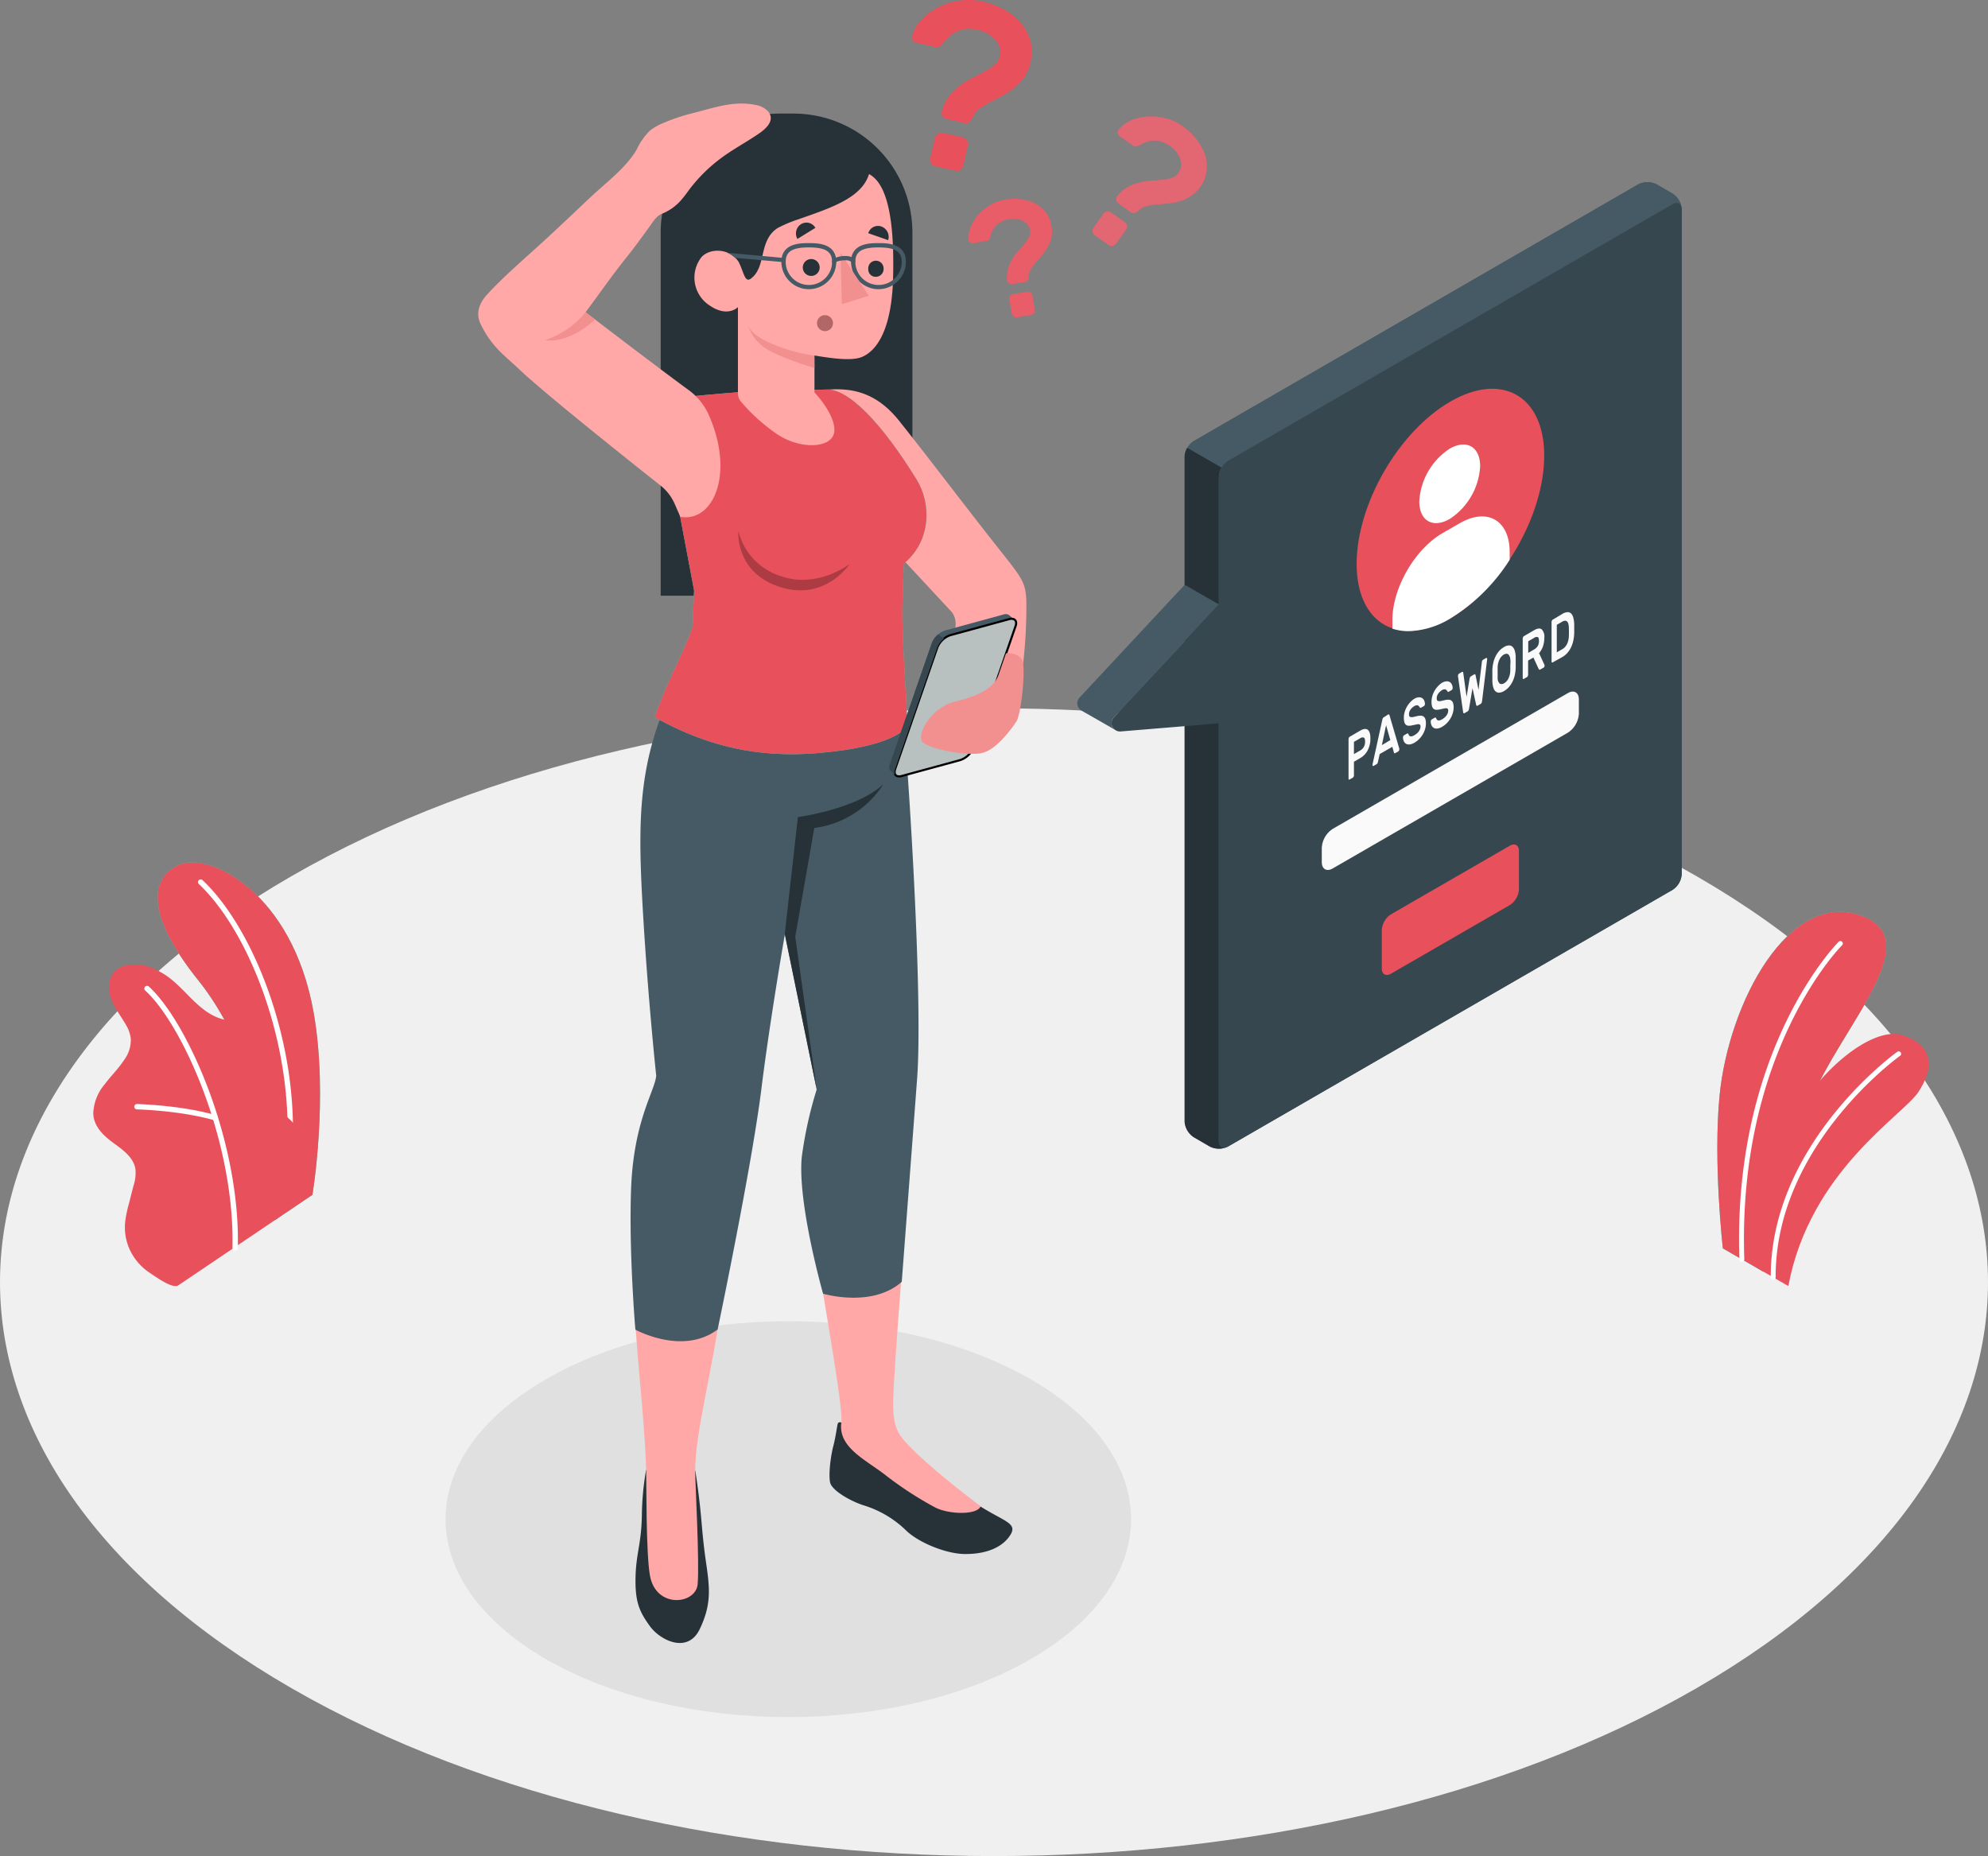 <svg xmlns="http://www.w3.org/2000/svg" viewBox="0 0 471.18 439.91"><rect x="0" y="0" width="471.18" height="439.91" fill="#808080" stroke="none"/><defs><style>.cls-1{fill:#f0f0f0;}.cls-2{fill:#e0e0e0;}.cls-3{fill:#27debf;}.cls-4{fill:#e8505b;}.cls-5{fill:#fff;}.cls-6{fill:#455a64;}.cls-7{fill:#263238;}.cls-8{fill:#37474f;}.cls-9{fill:#fafafa;}.cls-10{opacity:0.2;}.cls-11{fill:#e5919a;}.cls-12{opacity:0.6;}.cls-13{fill:#e07784;}.cls-14{fill:#ffa8a7;}.cls-15{opacity:0.26;}.cls-16{fill:#b16668;}.cls-17{fill:#f28f8f;}.cls-18{fill:#b8c1bf;stroke:#000;stroke-miterlimit:10;stroke-width:0.5px;}</style></defs><title>forgotPassword</title><g id="Layer_2" data-name="Layer 2"><g id="Floor"><path id="Floor-2" data-name="Floor" class="cls-1" d="M402.18,207.71c92,53.12,92,139.24,0,192.36S161,453.19,69,400.07s-92-139.24,0-192.36S310.17,154.59,402.18,207.71Z"/></g><g id="Shadow"><path id="Shadow-2" data-name="Shadow" class="cls-2" d="M244.28,326.9c31.73,18.32,31.73,48,0,66.33s-83.17,18.32-114.89,0-31.73-48,0-66.33S212.56,308.58,244.28,326.9Z"/></g><g id="Plants"><path id="_Path_" data-name="&lt;Path&gt;" class="cls-3" d="M417.87,301.38l-9.53-5.5s-2.33-20.4-.78-36.2c2.18-22.2,16.52-48.92,33.63-42.64s-7.84,28.88-13.4,47.72S417.87,301.38,417.87,301.38Z"/><path id="_Path_2" data-name="&lt;Path&gt;" class="cls-4" d="M417.87,301.38l-9.53-5.5s-2.33-20.4-.78-36.2c2.18-22.2,16.52-48.92,33.63-42.64s-7.84,28.88-13.4,47.72S417.87,301.38,417.87,301.38Z"/><path id="_Path_3" data-name="&lt;Path&gt;" class="cls-5" d="M412.86,299.07h0a.58.58,0,0,0,.56-.6c-1.67-49.33,22.88-74.15,23.13-74.39a.58.58,0,1,0-.81-.82c-.25.25-25.17,25.42-23.48,75.25A.58.58,0,0,0,412.86,299.07Z"/><path id="_Path_4" data-name="&lt;Path&gt;" class="cls-4" d="M423.86,304.81l-6.78-3.91s-1.15-14,5.71-31c6-14.81,20.8-27.09,28.26-24.51s7.27,7.87,3.64,13.42S428.93,277.57,423.86,304.81Z"/><path id="_Path_5" data-name="&lt;Path&gt;" class="cls-5" d="M420.28,303.33h0a.58.58,0,0,0,.57-.58c-.13-31.19,29.15-52.27,29.45-52.48a.58.58,0,1,0-.67-.94c-.3.21-30.07,21.64-29.94,53.43A.58.58,0,0,0,420.28,303.33Z"/><g id="_Group_" data-name="&lt;Group&gt;"><path id="_Path_6" data-name="&lt;Path&gt;" class="cls-3" d="M65.25,289.13l8.8-5.94s3.87-23,.27-43.29c-5.06-28.46-24.69-37.93-31.69-35s-8.5,11.46,4.57,27.71C54.91,242.24,65,262.63,65.25,289.13Z"/></g><g id="_Group_2" data-name="&lt;Group&gt;"><path id="_Path_7" data-name="&lt;Path&gt;" class="cls-4" d="M65.25,289.13l8.8-5.94s3.87-23,.27-43.29c-5.06-28.46-24.69-37.93-31.69-35s-8.5,11.46,4.57,27.71C54.91,242.24,65,262.63,65.25,289.13Z"/></g><g id="_Group_3" data-name="&lt;Group&gt;"><path id="_Path_8" data-name="&lt;Path&gt;" class="cls-5" d="M68.27,277.73h-.09a.64.64,0,0,1-.56-.71c3.18-26.8-8.14-55.87-20.44-67.44a.64.64,0,1,1,.87-.93C60.59,220.43,72.11,250,68.89,277.16A.64.64,0,0,1,68.27,277.73Z"/></g><g id="_Group_4" data-name="&lt;Group&gt;"><path id="_Path_9" data-name="&lt;Path&gt;" class="cls-4" d="M42.21,304.67c-1.4.84-5.48-2.19-6.61-2.92A13.48,13.48,0,0,1,31,296.69a12.63,12.63,0,0,1-1.27-7.56,29.9,29.9,0,0,1,.88-4.05l1-3.94a9.91,9.91,0,0,0,.5-4c-.39-2.67-2.81-4.5-5-6.08-2.42-1.74-5-4.06-5-7.28a11.35,11.35,0,0,1,2.71-6.8c1.5-2,3.3-3.74,4.65-5.83a7.92,7.92,0,0,0,1.53-5A8.26,8.26,0,0,0,29.91,243c-1.18-2.08-2.72-4-3.55-6.21s-.77-5,1-6.69c1.42-1.35,3.56-1.58,5.52-1.49A12.73,12.73,0,0,1,38,230.37c5.17,2.75,8.21,8.75,13.68,10.84,2.11.8,4.41.94,6.6,1.48s4.44,1.61,5.49,3.61c2.07,3.94-1.53,8.92-.05,13.12,1.31,3.72,5,5.08,7.08,8.41a8,8,0,0,1,1,4.88A23.49,23.49,0,0,1,70,281a73.75,73.75,0,0,1-4.37,7.87S42.42,304.54,42.21,304.67Z"/></g><g id="_Group_5" data-name="&lt;Group&gt;"><path id="_Path_10" data-name="&lt;Path&gt;" class="cls-5" d="M55.73,296.38h0a.64.64,0,0,1-.63-.65c.56-25.32-11.89-53-20.72-61a.64.64,0,0,1,.85-.95c9,8.11,21.71,36.26,21.14,61.94A.64.64,0,0,1,55.73,296.38Z"/></g><g id="_Group_6" data-name="&lt;Group&gt;"><path id="_Path_11" data-name="&lt;Path&gt;" class="cls-5" d="M51.06,265.54a.61.61,0,0,1-.19,0c-8.18-2.36-18.31-2.6-18.42-2.6a.64.64,0,0,1-.62-.65.62.62,0,0,1,.65-.62c.1,0,10.4.25,18.74,2.66a.64.64,0,0,1-.16,1.25Z"/></g></g><g id="Speech_Bubble" data-name="Speech Bubble"><g id="_Group_7" data-name="&lt;Group&gt;"><path id="_Path_12" data-name="&lt;Path&gt;" class="cls-6" d="M286.75,271.73,283,269.53a4.79,4.79,0,0,1-2.16-3.75V108.27a4.79,4.79,0,0,1,2.17-3.75L388.3,43.69a4.79,4.79,0,0,1,4.33,0l3.79,2.19a4.78,4.78,0,0,1,2.17,3.75V207.15a4.79,4.79,0,0,1-2.16,3.75L291.08,271.73A4.78,4.78,0,0,1,286.75,271.73Z"/><path id="_Path_13" data-name="&lt;Path&gt;" class="cls-6" d="M398.57,49.28c-.15-1.12-1.06-1.53-2.15-.9L291.08,109.21a4.48,4.48,0,0,0-1.53,1.61l-8.13-4.69a4.43,4.43,0,0,1,1.53-1.62L388.3,43.69a4.79,4.79,0,0,1,4.33,0l3.79,2.19A4.83,4.83,0,0,1,398.57,49.28Z"/><path id="_Path_14" data-name="&lt;Path&gt;" class="cls-7" d="M290.71,271.9a4.83,4.83,0,0,1-4-.17l-3.8-2.2a4.8,4.8,0,0,1-2.16-3.75V108.26a4.43,4.43,0,0,1,.63-2.13l8.13,4.69a4.37,4.37,0,0,0-.64,2.14V270.48C288.91,271.72,289.69,272.29,290.71,271.9Z"/><path id="_Path_15" data-name="&lt;Path&gt;" class="cls-8" d="M288.91,113V270.48c0,1.38,1,1.94,2.17,1.25L396.43,210.9a4.79,4.79,0,0,0,2.16-3.75V49.63c0-1.38-1-1.94-2.16-1.25L291.08,109.21A4.79,4.79,0,0,0,288.91,113Z"/><path id="_Path_16" data-name="&lt;Path&gt;" class="cls-6" d="M264.31,173c-1.36-.81-7.67-4.4-8-4.59a2,2,0,0,1-.43-3.09l24.91-26.72,8.12,4.66L264,170A2,2,0,0,0,264.31,173Z"/><path id="_Path_17" data-name="&lt;Path&gt;" class="cls-8" d="M288.91,143.27,264,170a2,2,0,0,0,1.63,3.36l23.27-1.92Z"/></g><path id="_Path_18" data-name="&lt;Path&gt;" class="cls-4" d="M343.75,95.18C356,88.09,366,93.84,366,108s-10,31.42-22.23,38.5-22.23,1.34-22.23-12.84S331.47,102.27,343.75,95.18Z"/><path id="_Path_19" data-name="&lt;Path&gt;" class="cls-5" d="M343.6,106.34c4-2.3,7.21-.44,7.21,4.16A15.94,15.94,0,0,1,343.6,123c-4,2.3-7.21.44-7.21-4.16A15.94,15.94,0,0,1,343.6,106.34Z"/><path id="_Path_20" data-name="&lt;Path&gt;" class="cls-5" d="M357.81,130.86c0-7.56-5.31-10.62-11.85-6.84l-4.09,2.36c-6.54,3.78-11.85,13-11.85,20.52V149a12.17,12.17,0,0,0,3.82.59,20.05,20.05,0,0,0,9.91-3,43.81,43.81,0,0,0,14.06-13.91Z"/><path id="_Path_21" data-name="&lt;Path&gt;" class="cls-4" d="M329.67,216.71l28.17-16.26c1.2-.69,2.17-.13,2.17,1.25v9.07a4.79,4.79,0,0,1-2.17,3.75l-28.17,16.26c-1.2.69-2.17.13-2.17-1.25v-9.07A4.79,4.79,0,0,1,329.67,216.71Z"/><path class="cls-9" d="M315.88,196.45l55.73-32.18c1.43-.83,2.6-.16,2.6,1.5v3.38a5.74,5.74,0,0,1-2.6,4.5l-55.73,32.18c-1.43.83-2.6.16-2.6-1.5v-3.38A5.74,5.74,0,0,1,315.88,196.45Z"/><path class="cls-9" d="M322.4,173.16q1.14-.66,1.77-.2t.63,2.05a5.94,5.94,0,0,1-.63,2.8,4.52,4.52,0,0,1-1.77,1.86l-1.5.87v3.23a.74.74,0,0,1-.08.32.47.47,0,0,1-.18.22l-.76.44a.14.14,0,0,1-.18,0,.31.31,0,0,1-.08-.23v-9.35a.75.75,0,0,1,.08-.32.48.48,0,0,1,.18-.22Zm-1.5,5.57,1.46-.84a2.41,2.41,0,0,0,.86-.82,2.45,2.45,0,0,0,.32-1.32q0-.81-.32-.94a1,1,0,0,0-.86.18l-1.46.84Z"/><path class="cls-9" d="M329,169.35c.1-.06.18-.06.23,0a.7.7,0,0,1,.13.29l2.3,7.82a.43.43,0,0,1,0,.1.74.74,0,0,1-.08.32.47.47,0,0,1-.18.22l-.68.39c-.12.07-.21.08-.26,0a.42.42,0,0,1-.1-.18L330,177l-3,1.72-.4,1.84a1.52,1.52,0,0,1-.1.3.62.62,0,0,1-.26.28l-.68.39a.14.14,0,0,1-.18,0,.3.3,0,0,1-.08-.23.53.53,0,0,1,0-.11l2.3-10.48a2.13,2.13,0,0,1,.13-.45.54.54,0,0,1,.23-.25Zm.52,6.06-1-3.53-1,4.72Z"/><path class="cls-9" d="M335.16,165.65a2.45,2.45,0,0,1,1.11-.38,1.35,1.35,0,0,1,.8.19,1.3,1.3,0,0,1,.48.58,2.2,2.2,0,0,1,.18.78.63.63,0,0,1-.07.32.52.52,0,0,1-.18.21l-.66.38c-.11.06-.19.08-.24,0a.43.43,0,0,1-.15-.17.74.74,0,0,0-.43-.38,1.12,1.12,0,0,0-.85.22,2.54,2.54,0,0,0-.46.35,2.5,2.5,0,0,0-.39.45,2.25,2.25,0,0,0-.26.52,1.67,1.67,0,0,0-.09.55,1,1,0,0,0,.09.49.38.38,0,0,0,.3.19,1.72,1.72,0,0,0,.56,0l.87-.2a3.54,3.54,0,0,1,1-.12,1.12,1.12,0,0,1,.67.22,1.22,1.22,0,0,1,.39.6,3.22,3.22,0,0,1,.13,1,4.85,4.85,0,0,1-.19,1.32,5.49,5.49,0,0,1-.54,1.26,5.78,5.78,0,0,1-.86,1.12,5.17,5.17,0,0,1-1.14.89,3,3,0,0,1-1,.38,1.51,1.51,0,0,1-.85-.07,1.24,1.24,0,0,1-.6-.55,2.22,2.22,0,0,1-.25-1,.62.62,0,0,1,.07-.32.51.51,0,0,1,.18-.21l.66-.38c.11-.06.19-.08.24-.05a.31.31,0,0,1,.14.18,1.53,1.53,0,0,0,.16.29.49.49,0,0,0,.25.19.83.83,0,0,0,.4,0,2,2,0,0,0,.6-.25,3.84,3.84,0,0,0,.55-.38,2.73,2.73,0,0,0,.46-.48,2.65,2.65,0,0,0,.32-.56,1.64,1.64,0,0,0,.12-.63.61.61,0,0,0-.13-.44.53.53,0,0,0-.4-.12,3.3,3.3,0,0,0-.66.11l-.91.19a2.75,2.75,0,0,1-.82.06,1,1,0,0,1-.58-.25,1.3,1.3,0,0,1-.34-.62,4.06,4.06,0,0,1-.11-1.06,4.75,4.75,0,0,1,.19-1.31,5.61,5.61,0,0,1,.52-1.24,5.5,5.5,0,0,1,.79-1.07A4.27,4.27,0,0,1,335.16,165.65Z"/><path class="cls-9" d="M341.73,161.86a2.47,2.47,0,0,1,1.11-.38,1.36,1.36,0,0,1,.8.19,1.3,1.3,0,0,1,.48.58,2.19,2.19,0,0,1,.18.78.61.61,0,0,1-.07.32.51.51,0,0,1-.18.21l-.66.38c-.11.06-.19.08-.24,0a.44.44,0,0,1-.15-.17.75.75,0,0,0-.43-.38,1.13,1.13,0,0,0-.85.22,2.58,2.58,0,0,0-.46.35,2.54,2.54,0,0,0-.39.45,2.26,2.26,0,0,0-.26.52,1.66,1.66,0,0,0-.09.55,1,1,0,0,0,.09.49.38.38,0,0,0,.3.19,1.74,1.74,0,0,0,.56,0l.87-.2a3.59,3.59,0,0,1,1-.12,1.12,1.12,0,0,1,.67.22,1.22,1.22,0,0,1,.39.6,3.23,3.23,0,0,1,.13,1,4.86,4.86,0,0,1-.19,1.32,5.46,5.46,0,0,1-.54,1.26,5.74,5.74,0,0,1-.86,1.13,5.18,5.18,0,0,1-1.14.89,3,3,0,0,1-1,.39,1.51,1.51,0,0,1-.85-.07,1.22,1.22,0,0,1-.6-.55,2.21,2.21,0,0,1-.25-1,.61.61,0,0,1,.07-.32.49.49,0,0,1,.18-.21l.66-.38c.11-.06.19-.08.24-.05a.3.3,0,0,1,.14.18,1.67,1.67,0,0,0,.16.29.49.49,0,0,0,.25.19.83.83,0,0,0,.4,0,2,2,0,0,0,.6-.25,3.89,3.89,0,0,0,.54-.38,2.72,2.72,0,0,0,.46-.48,2.66,2.66,0,0,0,.32-.56,1.63,1.63,0,0,0,.12-.63.61.61,0,0,0-.13-.45.53.53,0,0,0-.4-.12,3.38,3.38,0,0,0-.66.11l-.91.19a2.78,2.78,0,0,1-.82.06,1,1,0,0,1-.58-.25,1.29,1.29,0,0,1-.34-.62,4,4,0,0,1-.11-1.06,4.76,4.76,0,0,1,.19-1.31,5.63,5.63,0,0,1,.52-1.24,5.54,5.54,0,0,1,.79-1.07A4.31,4.31,0,0,1,341.73,161.86Z"/><path class="cls-9" d="M349,163.11l-.81,4.8a2.38,2.38,0,0,1-.12.42.49.49,0,0,1-.21.26l-.76.44c-.09.05-.17.05-.22,0a.55.55,0,0,1-.11-.29l-1.21-8.44a.88.88,0,0,1,0-.11.75.75,0,0,1,.08-.32.47.47,0,0,1,.18-.22l.7-.4a.19.19,0,0,1,.18,0c.06,0,.09.1.11.24l.79,5.68.7-4.27a1.93,1.93,0,0,1,.09-.31.53.53,0,0,1,.24-.3l.77-.45c.11-.07.19-.06.24,0a.71.71,0,0,1,.09.21l.7,3.46.79-6.59a.9.9,0,0,1,.11-.37.54.54,0,0,1,.18-.19l.7-.4a.14.14,0,0,1,.18,0,.31.31,0,0,1,.08.23,1.12,1.12,0,0,1,0,.12l-1.2,9.83a1.53,1.53,0,0,1-.11.42.55.55,0,0,1-.22.27l-.76.44c-.09.05-.17,0-.21,0a.86.86,0,0,1-.12-.29Z"/><path class="cls-9" d="M353.7,158.87a9.48,9.48,0,0,1,.2-1.64,7.14,7.14,0,0,1,.51-1.54,6,6,0,0,1,.85-1.33,4.5,4.5,0,0,1,1.21-1,2.37,2.37,0,0,1,1.19-.39,1.19,1.19,0,0,1,.85.35,2.2,2.2,0,0,1,.52.95,5.77,5.77,0,0,1,.21,1.42q0,.27,0,.6t0,.68q0,.35,0,.69c0,.22,0,.43,0,.62a9.56,9.56,0,0,1-.2,1.64,7.14,7.14,0,0,1-.51,1.54,5.87,5.87,0,0,1-.85,1.32,4.58,4.58,0,0,1-1.2,1,2.41,2.41,0,0,1-1.21.39,1.2,1.2,0,0,1-.85-.34,2.09,2.09,0,0,1-.51-.95,6,6,0,0,1-.2-1.41c0-.18,0-.38,0-.6s0-.45,0-.68,0-.47,0-.69S353.69,159.06,353.7,158.87Zm4.26-2.39a1.86,1.86,0,0,0-.44-1.36c-.27-.23-.62-.21-1.06,0a2.71,2.71,0,0,0-1.06,1.18,4.48,4.48,0,0,0-.44,1.87q0,.56,0,1.24c0,.45,0,.85,0,1.21a1.83,1.83,0,0,0,.44,1.35q.4.33,1.06,0a2.72,2.72,0,0,0,1.06-1.17,4.46,4.46,0,0,0,.44-1.86q0-.56,0-1.23C358,157.24,358,156.84,358,156.48Z"/><path class="cls-9" d="M363.62,149.36q1.17-.68,1.79-.19a2.47,2.47,0,0,1,.61,2,6.13,6.13,0,0,1-.31,2,5,5,0,0,1-.93,1.64l1.3,2.83a.39.39,0,0,1,0,.14.61.61,0,0,1-.06.26.39.39,0,0,1-.15.18l-.8.46c-.12.07-.22.08-.28,0a.54.54,0,0,1-.13-.18l-1.23-2.66-1.25.72v3.37a.74.74,0,0,1-.08.32.48.48,0,0,1-.18.22l-.76.44a.14.14,0,0,1-.18,0,.3.3,0,0,1-.08-.23V151.3A.73.73,0,0,1,361,151a.48.48,0,0,1,.18-.22Zm-1.41,5.38,1.36-.79a2.54,2.54,0,0,0,.86-.78,2.27,2.27,0,0,0,.32-1.29q0-.81-.32-.9a1.18,1.18,0,0,0-.86.22l-1.36.79Z"/><path class="cls-9" d="M370.29,145.51a2.67,2.67,0,0,1,1.21-.42,1.16,1.16,0,0,1,.86.31,2.08,2.08,0,0,1,.53,1,6.55,6.55,0,0,1,.22,1.52q0,1,0,2.14a10.36,10.36,0,0,1-.22,1.78,7.29,7.29,0,0,1-.52,1.56,5.52,5.52,0,0,1-.84,1.29,4.62,4.62,0,0,1-1.18,1L368,157a.14.14,0,0,1-.18,0,.31.31,0,0,1-.08-.23v-9.35a.74.74,0,0,1,.08-.32.48.48,0,0,1,.18-.22Zm1.54,3.11a3.4,3.4,0,0,0-.12-.79,1.17,1.17,0,0,0-.29-.53.67.67,0,0,0-.48-.18,1.47,1.47,0,0,0-.7.24l-1.26.73v6.52l1.31-.75a2.55,2.55,0,0,0,.67-.55,3.23,3.23,0,0,0,.47-.73,4,4,0,0,0,.29-.86,5.6,5.6,0,0,0,.12-.94C371.86,150,371.86,149.32,371.83,148.62Z"/></g><g id="Question_Marks" data-name="Question Marks"><path class="cls-4" d="M233,.38a18.53,18.53,0,0,1,4.94,1.86,14.23,14.23,0,0,1,3.93,3.12,11.25,11.25,0,0,1,2.32,4.2,9.94,9.94,0,0,1,.1,5.08,10.13,10.13,0,0,1-1.55,3.72,12.14,12.14,0,0,1-2.44,2.56,19.74,19.74,0,0,1-2.9,1.87l-2.88,1.53A16.3,16.3,0,0,0,232,25.91,4.67,4.67,0,0,0,230.48,28a2.22,2.22,0,0,1-.74.95,1.3,1.3,0,0,1-1.1.22l-4.24-.94a1.57,1.57,0,0,1-1-.69,1.27,1.27,0,0,1-.18-1.15A10,10,0,0,1,225,22.74a13.94,13.94,0,0,1,2.61-2.52,20.12,20.12,0,0,1,3-1.83q1.54-.77,2.88-1.5a13,13,0,0,0,2.27-1.54,3.6,3.6,0,0,0,1.2-2,4.31,4.31,0,0,0-1-3.88,7.79,7.79,0,0,0-4.44-2.42q-4.74-1.05-8,3.2a3.24,3.24,0,0,1-.79.79,1.46,1.46,0,0,1-1.1.08l-4.52-1a1.26,1.26,0,0,1-.79-.53,1.18,1.18,0,0,1-.17-1,8.83,8.83,0,0,1,2.08-3.72,14,14,0,0,1,3.88-3,16.92,16.92,0,0,1,5.12-1.7A14.88,14.88,0,0,1,233,.38Zm-4.78,32.17a1.56,1.56,0,0,1,1.17,1.84l-1.09,4.91a1.56,1.56,0,0,1-1.84,1.17l-4.8-1.06a1.56,1.56,0,0,1-1.17-1.84l1.09-4.91a1.56,1.56,0,0,1,1.84-1.17Z"/><path class="cls-4" d="M238.31,47.29a12.77,12.77,0,0,1,3.64-.08,9.84,9.84,0,0,1,3.32,1,7.79,7.79,0,0,1,2.56,2.1,6.86,6.86,0,0,1,1.37,3.23,7,7,0,0,1,0,2.79,8.35,8.35,0,0,1-.91,2.27,13.62,13.62,0,0,1-1.38,1.94l-1.46,1.72a11.22,11.22,0,0,0-1.17,1.65,3.21,3.21,0,0,0-.46,1.71,1.54,1.54,0,0,1-.23.8.9.9,0,0,1-.65.43l-3,.48a1.09,1.09,0,0,1-.81-.19.88.88,0,0,1-.41-.69,6.85,6.85,0,0,1,.21-2.77,9.55,9.55,0,0,1,1-2.29,13.86,13.86,0,0,1,1.44-1.93q.79-.89,1.46-1.7a9,9,0,0,0,1.06-1.57,2.5,2.5,0,0,0,.26-1.58,3,3,0,0,0-1.64-2.23,5.37,5.37,0,0,0-3.46-.41,5.18,5.18,0,0,0-4.32,4.1,2.21,2.21,0,0,1-.3.71,1,1,0,0,1-.68.33l-3.15.52a.87.87,0,0,1-.64-.13.82.82,0,0,1-.35-.58A6.09,6.09,0,0,1,230,54a9.6,9.6,0,0,1,1.72-2.92,11.67,11.67,0,0,1,2.84-2.4A10.27,10.27,0,0,1,238.31,47.29Zm5.17,21.85a1.08,1.08,0,0,1,1.22.88l.56,3.43a1.08,1.08,0,0,1-.88,1.22l-3.35.55a1.08,1.08,0,0,1-1.22-.88l-.56-3.43a1.08,1.08,0,0,1,.88-1.22Z"/><g class="cls-10"><path class="cls-11" d="M238.31,47.29a12.77,12.77,0,0,1,3.64-.08,9.84,9.84,0,0,1,3.32,1,7.79,7.79,0,0,1,2.56,2.1,6.86,6.86,0,0,1,1.37,3.23,7,7,0,0,1,0,2.79,8.35,8.35,0,0,1-.91,2.27,13.62,13.62,0,0,1-1.38,1.94l-1.46,1.72a11.22,11.22,0,0,0-1.17,1.65,3.21,3.21,0,0,0-.46,1.71,1.54,1.54,0,0,1-.23.8.9.9,0,0,1-.65.43l-3,.48a1.09,1.09,0,0,1-.81-.19.88.88,0,0,1-.41-.69,6.85,6.85,0,0,1,.21-2.77,9.55,9.55,0,0,1,1-2.29,13.86,13.86,0,0,1,1.44-1.93q.79-.89,1.46-1.7a9,9,0,0,0,1.06-1.57,2.5,2.5,0,0,0,.26-1.58,3,3,0,0,0-1.64-2.23,5.37,5.37,0,0,0-3.46-.41,5.18,5.18,0,0,0-4.32,4.1,2.21,2.21,0,0,1-.3.71,1,1,0,0,1-.68.33l-3.15.52a.87.87,0,0,1-.64-.13.82.82,0,0,1-.35-.58A6.09,6.09,0,0,1,230,54a9.6,9.6,0,0,1,1.72-2.92,11.67,11.67,0,0,1,2.84-2.4A10.27,10.27,0,0,1,238.31,47.29Zm5.17,21.85a1.08,1.08,0,0,1,1.22.88l.56,3.43a1.08,1.08,0,0,1-.88,1.22l-3.35.55a1.08,1.08,0,0,1-1.22-.88l-.56-3.43a1.08,1.08,0,0,1,.88-1.22Z"/></g><path class="cls-4" d="M266.58,52.67a1.28,1.28,0,0,1,.3,1.76l-2.38,3.35a1.28,1.28,0,0,1-1.76.3l-3.27-2.33a1.28,1.28,0,0,1-.3-1.76l2.38-3.35a1.28,1.28,0,0,1,1.76-.3ZM280.43,30a15.13,15.13,0,0,1,3.13,3,11.63,11.63,0,0,1,2,3.6,9.22,9.22,0,0,1,.41,3.9,8.13,8.13,0,0,1-1.54,3.86A8.27,8.27,0,0,1,282,46.61a9.85,9.85,0,0,1-2.65,1.15,16.24,16.24,0,0,1-2.78.49l-2.66.23a13.26,13.26,0,0,0-2.36.42A3.81,3.81,0,0,0,269.77,50a1.82,1.82,0,0,1-.86.48,1.07,1.07,0,0,1-.9-.18l-2.89-2.06a1.29,1.29,0,0,1-.53-.83,1,1,0,0,1,.23-.93,8.14,8.14,0,0,1,2.48-2.16,11.44,11.44,0,0,1,2.77-1.07,16.37,16.37,0,0,1,2.83-.43q1.41-.09,2.64-.21a10.61,10.61,0,0,0,2.2-.44A3,3,0,0,0,279.29,41a3.53,3.53,0,0,0,.47-3.25,6.36,6.36,0,0,0-2.57-3.23q-3.24-2.3-7.06-.15a2.64,2.64,0,0,1-.85.34,1.2,1.2,0,0,1-.85-.29l-3.08-2.19a1,1,0,0,1-.43-.65,1,1,0,0,1,.19-.79,7.21,7.21,0,0,1,2.75-2.14,11.39,11.39,0,0,1,3.88-1,13.79,13.79,0,0,1,4.4.35A12.17,12.17,0,0,1,280.43,30Z"/><g class="cls-12"><path class="cls-13" d="M266.58,52.67a1.28,1.28,0,0,1,.3,1.76l-2.38,3.35a1.28,1.28,0,0,1-1.76.3l-3.27-2.33a1.28,1.28,0,0,1-.3-1.76l2.38-3.35a1.28,1.28,0,0,1,1.76-.3ZM280.43,30a15.13,15.13,0,0,1,3.13,3,11.63,11.63,0,0,1,2,3.6,9.22,9.22,0,0,1,.41,3.9,8.13,8.13,0,0,1-1.54,3.86A8.27,8.27,0,0,1,282,46.61a9.85,9.85,0,0,1-2.65,1.15,16.24,16.24,0,0,1-2.78.49l-2.66.23a13.26,13.26,0,0,0-2.36.42A3.81,3.81,0,0,0,269.77,50a1.82,1.82,0,0,1-.86.48,1.07,1.07,0,0,1-.9-.18l-2.89-2.06a1.29,1.29,0,0,1-.53-.83,1,1,0,0,1,.23-.93,8.14,8.14,0,0,1,2.48-2.16,11.44,11.44,0,0,1,2.77-1.07,16.37,16.37,0,0,1,2.83-.43q1.41-.09,2.64-.21a10.61,10.61,0,0,0,2.2-.44A3,3,0,0,0,279.29,41a3.53,3.53,0,0,0,.47-3.25,6.36,6.36,0,0,0-2.57-3.23q-3.24-2.3-7.06-.15a2.64,2.64,0,0,1-.85.34,1.2,1.2,0,0,1-.85-.29l-3.08-2.19a1,1,0,0,1-.43-.65,1,1,0,0,1,.19-.79,7.21,7.21,0,0,1,2.75-2.14,11.39,11.39,0,0,1,3.88-1,13.79,13.79,0,0,1,4.4.35A12.17,12.17,0,0,1,280.43,30Z"/></g></g><g id="Character"><g id="_Group_8" data-name="&lt;Group&gt;"><path id="_Path_22" data-name="&lt;Path&gt;" class="cls-7" d="M192.12,141.19H156.59V55.11a28.19,28.19,0,0,1,28.19-28.19h3.28a28.19,28.19,0,0,1,28.19,28.19v62A24.13,24.13,0,0,1,192.12,141.19Z"/></g><g id="_Group_9" data-name="&lt;Group&gt;"><g id="_Group_10" data-name="&lt;Group&gt;"><path id="_Path_23" data-name="&lt;Path&gt;" class="cls-7" d="M153.13,348.42a66.21,66.21,0,0,0-1,10.8c-.12,6.56-1.33,8.89-1.49,14.27-.18,6.15.88,8.45,3.38,11.91s9,6.59,11.81.75,2.41-9.67,1.53-15.7c-.92-6.24-1-9.68-1.56-14.44-.47-4.19-1-7.38-1-7.38Z"/><path id="_Path_24" data-name="&lt;Path&gt;" class="cls-14" d="M171.75,304.85l-21.6-.39c.32,14.42,2.61,30.43,3,44,.07,2.55-.06,19.79.9,25,1.44,7.87,10.79,6.81,11.29,2.1s-.6-24.85-.57-26.92c-.08-8.68,4-23.33,6.12-38.91C171,309,171.65,305.6,171.75,304.85Z"/></g><g id="_Group_11" data-name="&lt;Group&gt;"><path id="_Path_25" data-name="&lt;Path&gt;" class="cls-7" d="M199.5,337.2s-.85-.46-1,.45c-.21,1.08-.52,3.32-1,5.09-.63,2.47-1.14,6.54-.77,8.55s5.07,4.61,8.12,5.54a24.84,24.84,0,0,1,10,6c3,2.84,9.53,5.52,14,5.49,5.25,0,8.91-1.75,10.64-4.56s-1.58-3.15-7.57-7l-4.66-3c-9.5-6.21-13-9.53-15.67-15.74Z"/><path id="_Path_26" data-name="&lt;Path&gt;" class="cls-14" d="M211.67,333.36c-.16-4.47,2.9-42.35,2.9-42.35l-20.52,9.35c4.39,26.22,5.33,32.41,5.41,36.7h0a3.76,3.76,0,0,0-.12,1.1c0,5.09,5.77,7.84,10.25,11.24a83.59,83.59,0,0,0,12.13,7.92c3.26,1.64,9.88,1.79,10.7-.31-5.46-4.17-13.4-10.41-17.74-15.16C212.62,339.57,211.83,337.82,211.67,333.36Z"/></g><path id="_Path_27" data-name="&lt;Path&gt;" class="cls-6" d="M159,164.14c-7.88,17.3-7.88,30.67-6.57,52.74,1.19,20.24,3.1,38.07,3.1,38.07-.3,3.59-5.3,10.6-5.94,26.48-.6,14.84,1,33.71,1,33.71s11.21,6.21,19.5-.05c0,0,8-38.19,10.34-56.77,2-16.21,5.6-36.93,5.6-36.93l7.53,36.84a96.41,96.41,0,0,0-3.53,16c-1.06,10.93,5.05,32.39,5.05,32.39s11.58,3.46,18.65-2.82c0,0,2.65-34.89,3.63-48.05,1.32-17.63-1.46-65.35-3.63-90.62Z"/><path id="_Path_28" data-name="&lt;Path&gt;" class="cls-7" d="M186,221.39l3.11-27.73s13.94-1.86,20.26-7.8A22.88,22.88,0,0,1,193,196.24L188.48,222l5.09,36.19Z"/></g><path id="_Path_29" data-name="&lt;Path&gt;" class="cls-14" d="M242.49,157.32a117.51,117.51,0,0,0,.76-15.25c-.3-4.4-1.09-5.12-7.24-12.91-8.31-10.53-15.4-20-22.89-29.4-5.35-6.72-11-7.76-16.48-7.45-3.84.21,3.65,18.68,7.43,29.61l21.55,23.18a4.62,4.62,0,0,1,.86,3.17L225.15,168l6.45,8.63S241.37,168.2,242.49,157.32Z"/><path id="_Path_30" data-name="&lt;Path&gt;" class="cls-3" d="M175.87,92.9h0c-4.17.29-11.75,1-11.75,1-4.37,2.44-5.48,4.44-6.29,10.25-.35,2.47,1.67,9.06,3.4,18.43l3.28,17.37-.36,8.62c-1.7,5.26-5.56,11.79-9,21.42,16.7,9.32,30.7,9.66,43.4,8,9.68-1.24,14.81-3.59,16.52-5.9-.36-9.52-1-15.39-1.19-25.33-.07-4.18.18-8.39.34-13.19,6.5-5.34,6.57-14.21,3-19.95-8.23-13.33-16.24-21.72-21.54-21.29Z"/><path id="_Path_31" data-name="&lt;Path&gt;" class="cls-4" d="M175.87,92.9h0c-4.17.29-11.75,1-11.75,1-4.37,2.44-5.48,4.44-6.29,10.25-.35,2.47,1.67,9.06,3.4,18.43l3.28,17.37-.36,8.62c-1.7,5.26-5.56,11.79-9,21.42,16.7,9.32,30.7,9.66,43.4,8,9.68-1.24,14.81-3.59,16.52-5.9-.36-9.52-1-15.39-1.19-25.33-.07-4.18.18-8.39.34-13.19,6.5-5.34,6.57-14.21,3-19.95-8.23-13.33-16.24-21.72-21.54-21.29Z"/><path class="cls-15" d="M201.34,133.7s-7.63,5.92-16.33,2.83a14.9,14.9,0,0,1-10-10.69s-.92,9.95,10.05,13.34C195.69,142.45,201.34,133.7,201.34,133.7Z"/><g id="_Group_12" data-name="&lt;Group&gt;"><g id="_Group_13" data-name="&lt;Group&gt;"><path class="cls-14" d="M211.68,65.59c-.33,14.44-5,18-7.36,19s-6.88.4-11.28-.33V93s5.08,5.32,4.7,9.29-8,4.42-13.68.53a43.37,43.37,0,0,1-8.43-7.61,3.08,3.08,0,0,1-.73-2V72.79s-2.41,2.55-6.68-.37a7.86,7.86,0,0,1-2-11.42c1.86-2.18,6.57-2.34,8.84,1.06,1.27,2.49,1.45,5,2.87,4,3.8-2.74,1.76-9,6.36-12h0a32.13,32.13,0,0,1,4.68-2c8.19-2.83,15.29-5.21,17-10.81C209.2,43,212.08,48.56,211.68,65.59Z"/></g><circle class="cls-16" cx="195.53" cy="76.59" r="1.9"/><g id="_Group_14" data-name="&lt;Group&gt;"><path id="_Path_32" data-name="&lt;Path&gt;" class="cls-7" d="M194.27,63.4a2,2,0,1,1-2.1-2A2,2,0,0,1,194.27,63.4Z"/></g><g id="_Group_15" data-name="&lt;Group&gt;"><path id="_Path_33" data-name="&lt;Path&gt;" class="cls-7" d="M209.42,63.6a1.84,1.84,0,0,1-1.72,2,1.74,1.74,0,0,1-1.91-1.8,1.82,1.82,0,1,1,3.63-.17Z"/></g><path class="cls-6" d="M191.7,68.54a6.51,6.51,0,0,1-6.5-6.5c0-4.42,4.56-4.42,6.5-4.42s6.5,0,6.5,4.42A6.51,6.51,0,0,1,191.7,68.54Zm0-9.9c-3.94,0-5.48,1-5.48,3.4a5.48,5.48,0,1,0,11,0C197.18,59.6,195.64,58.64,191.7,58.64Z"/><path class="cls-6" d="M208.21,68.54a6.51,6.51,0,0,1-6.5-6.5c0-4.42,4.56-4.42,6.5-4.42s6.5,0,6.5,4.42A6.51,6.51,0,0,1,208.21,68.54Zm0-9.9c-3.94,0-5.48,1-5.48,3.4a5.48,5.48,0,1,0,11,0C213.69,59.6,212.15,58.64,208.21,58.64Z"/><g id="_Group_16" data-name="&lt;Group&gt;"><polygon id="_Path_34" data-name="&lt;Path&gt;" class="cls-17" points="199.21 59.94 199.53 72.09 205.92 70.11 199.21 59.94"/></g><g id="_Group_17" data-name="&lt;Group&gt;"><path id="_Path_35" data-name="&lt;Path&gt;" class="cls-17" d="M193,84.29c-4.64-.61-14.2-3.35-15.68-7.13A9.77,9.77,0,0,0,180.7,82c2.85,2.45,12.33,5.2,12.33,5.2Z"/></g><path id="_Path_36" data-name="&lt;Path&gt;" class="cls-7" d="M193.26,54,189,56.63a2.6,2.6,0,0,1,.86-3.5A2.42,2.42,0,0,1,193.26,54Z"/><path id="_Path_37" data-name="&lt;Path&gt;" class="cls-7" d="M210.51,56.92l-4.72-1.65a2.4,2.4,0,0,1,3.1-1.59A2.63,2.63,0,0,1,210.51,56.92Z"/><path class="cls-6" d="M197.69,62.56a.52.52,0,0,1-.51-.52c0-.83,1.65-1.37,3.12-1.37s2.43.54,2.43,1.37a.51.51,0,0,1-1,0,2.07,2.07,0,0,0-1.41-.34,5.81,5.81,0,0,0-2.1.35A.51.51,0,0,1,197.69,62.56Z"/><path class="cls-6" d="M185.72,62.12h-.06l-11.43-1a5.64,5.64,0,0,0-1.87-1.22l13.42,1.24a.51.51,0,0,1-.06,1Z"/></g><path class="cls-14" d="M138.79,74c3.74-5,6.29-8.77,9.7-13,1.94-2.43,3.18-4.17,5-6.66,1.28-1.72,2-3.16,3.46-3.7a12,12,0,0,0,4.17-2.86,26.18,26.18,0,0,0,2-2.52,37.57,37.57,0,0,1,7.55-7.61c3-2.27,6.35-4,9.44-6.16,1.84-1.29,3.82-3.43,1.58-5.43a5.25,5.25,0,0,0-2.39-1.14c-5.44-1.19-10.19.69-15.51,2A44.22,44.22,0,0,0,157,29.25,11.77,11.77,0,0,0,154,31a15.69,15.69,0,0,0-3.08,4.41c-2.39,4.22-7.35,7.94-10.84,11.22C136,50.46,132.34,54,127.67,58.23c-4.2,3.82-8.31,7.35-12.17,11.52-3.19,3.45-2,6.16-1.57,7.09,2.6,5.34,5.51,7.26,9,10.57,6,5.73,26.75,22.23,33.63,27.67a11.31,11.31,0,0,1,3.37,4.4l1.31,3c7.84,1.44,13.07-10.33,6.58-24.5A14.78,14.78,0,0,0,163,92.29C154.85,86.32,138.79,74,138.79,74Z"/><path class="cls-17" d="M138.79,74a20.7,20.7,0,0,1-9.58,6.6s5,1.28,11.85-4.87Z"/><path id="_Path_38" data-name="&lt;Path&gt;" class="cls-6" d="M240.45,146.89h0l-1.28-1.1v0a1.45,1.45,0,0,0-1.32-.15L224,149.43a5.11,5.11,0,0,0-3.12,2.92l-10,28.83a1.32,1.32,0,0,0,.18,1.47h0l1.32,1.14v0a1.44,1.44,0,0,0,1.33.16l13.88-3.78a5.11,5.11,0,0,0,3.12-2.92l10-28.83C240.95,147.7,240.83,147.17,240.45,146.89Z"/><path id="_Path_39" data-name="&lt;Path&gt;" class="cls-18" d="M212.16,182.28l10-28.83a5.11,5.11,0,0,1,3.12-2.92l13.88-3.78c1.29-.35,2,.39,1.54,1.65l-10,28.83a5.11,5.11,0,0,1-3.12,2.92l-13.88,3.78C212.42,184.28,211.73,183.54,212.16,182.28Z"/><path id="_Path_40" data-name="&lt;Path&gt;" class="cls-8" d="M223.77,151.34a5,5,0,0,0-1.61,2.12l-10,28.82a1.38,1.38,0,0,0,.14,1.45l-1.24-1.07h0a1.31,1.31,0,0,1-.19-1.47l10-28.83a4.89,4.89,0,0,1,1.48-2Z"/><path id="_Path_41" data-name="&lt;Path&gt;" class="cls-17" d="M236.64,160c-1,2.94-4.47,4.9-10.2,6.26s-8.91,7.45-8,9.3,10.19,3.57,13.9,3,7.44-5.89,8.56-7.55,2.43-13.24,1.24-14.83-3.7-1.34-3.7-1.34Z"/></g></g></svg>